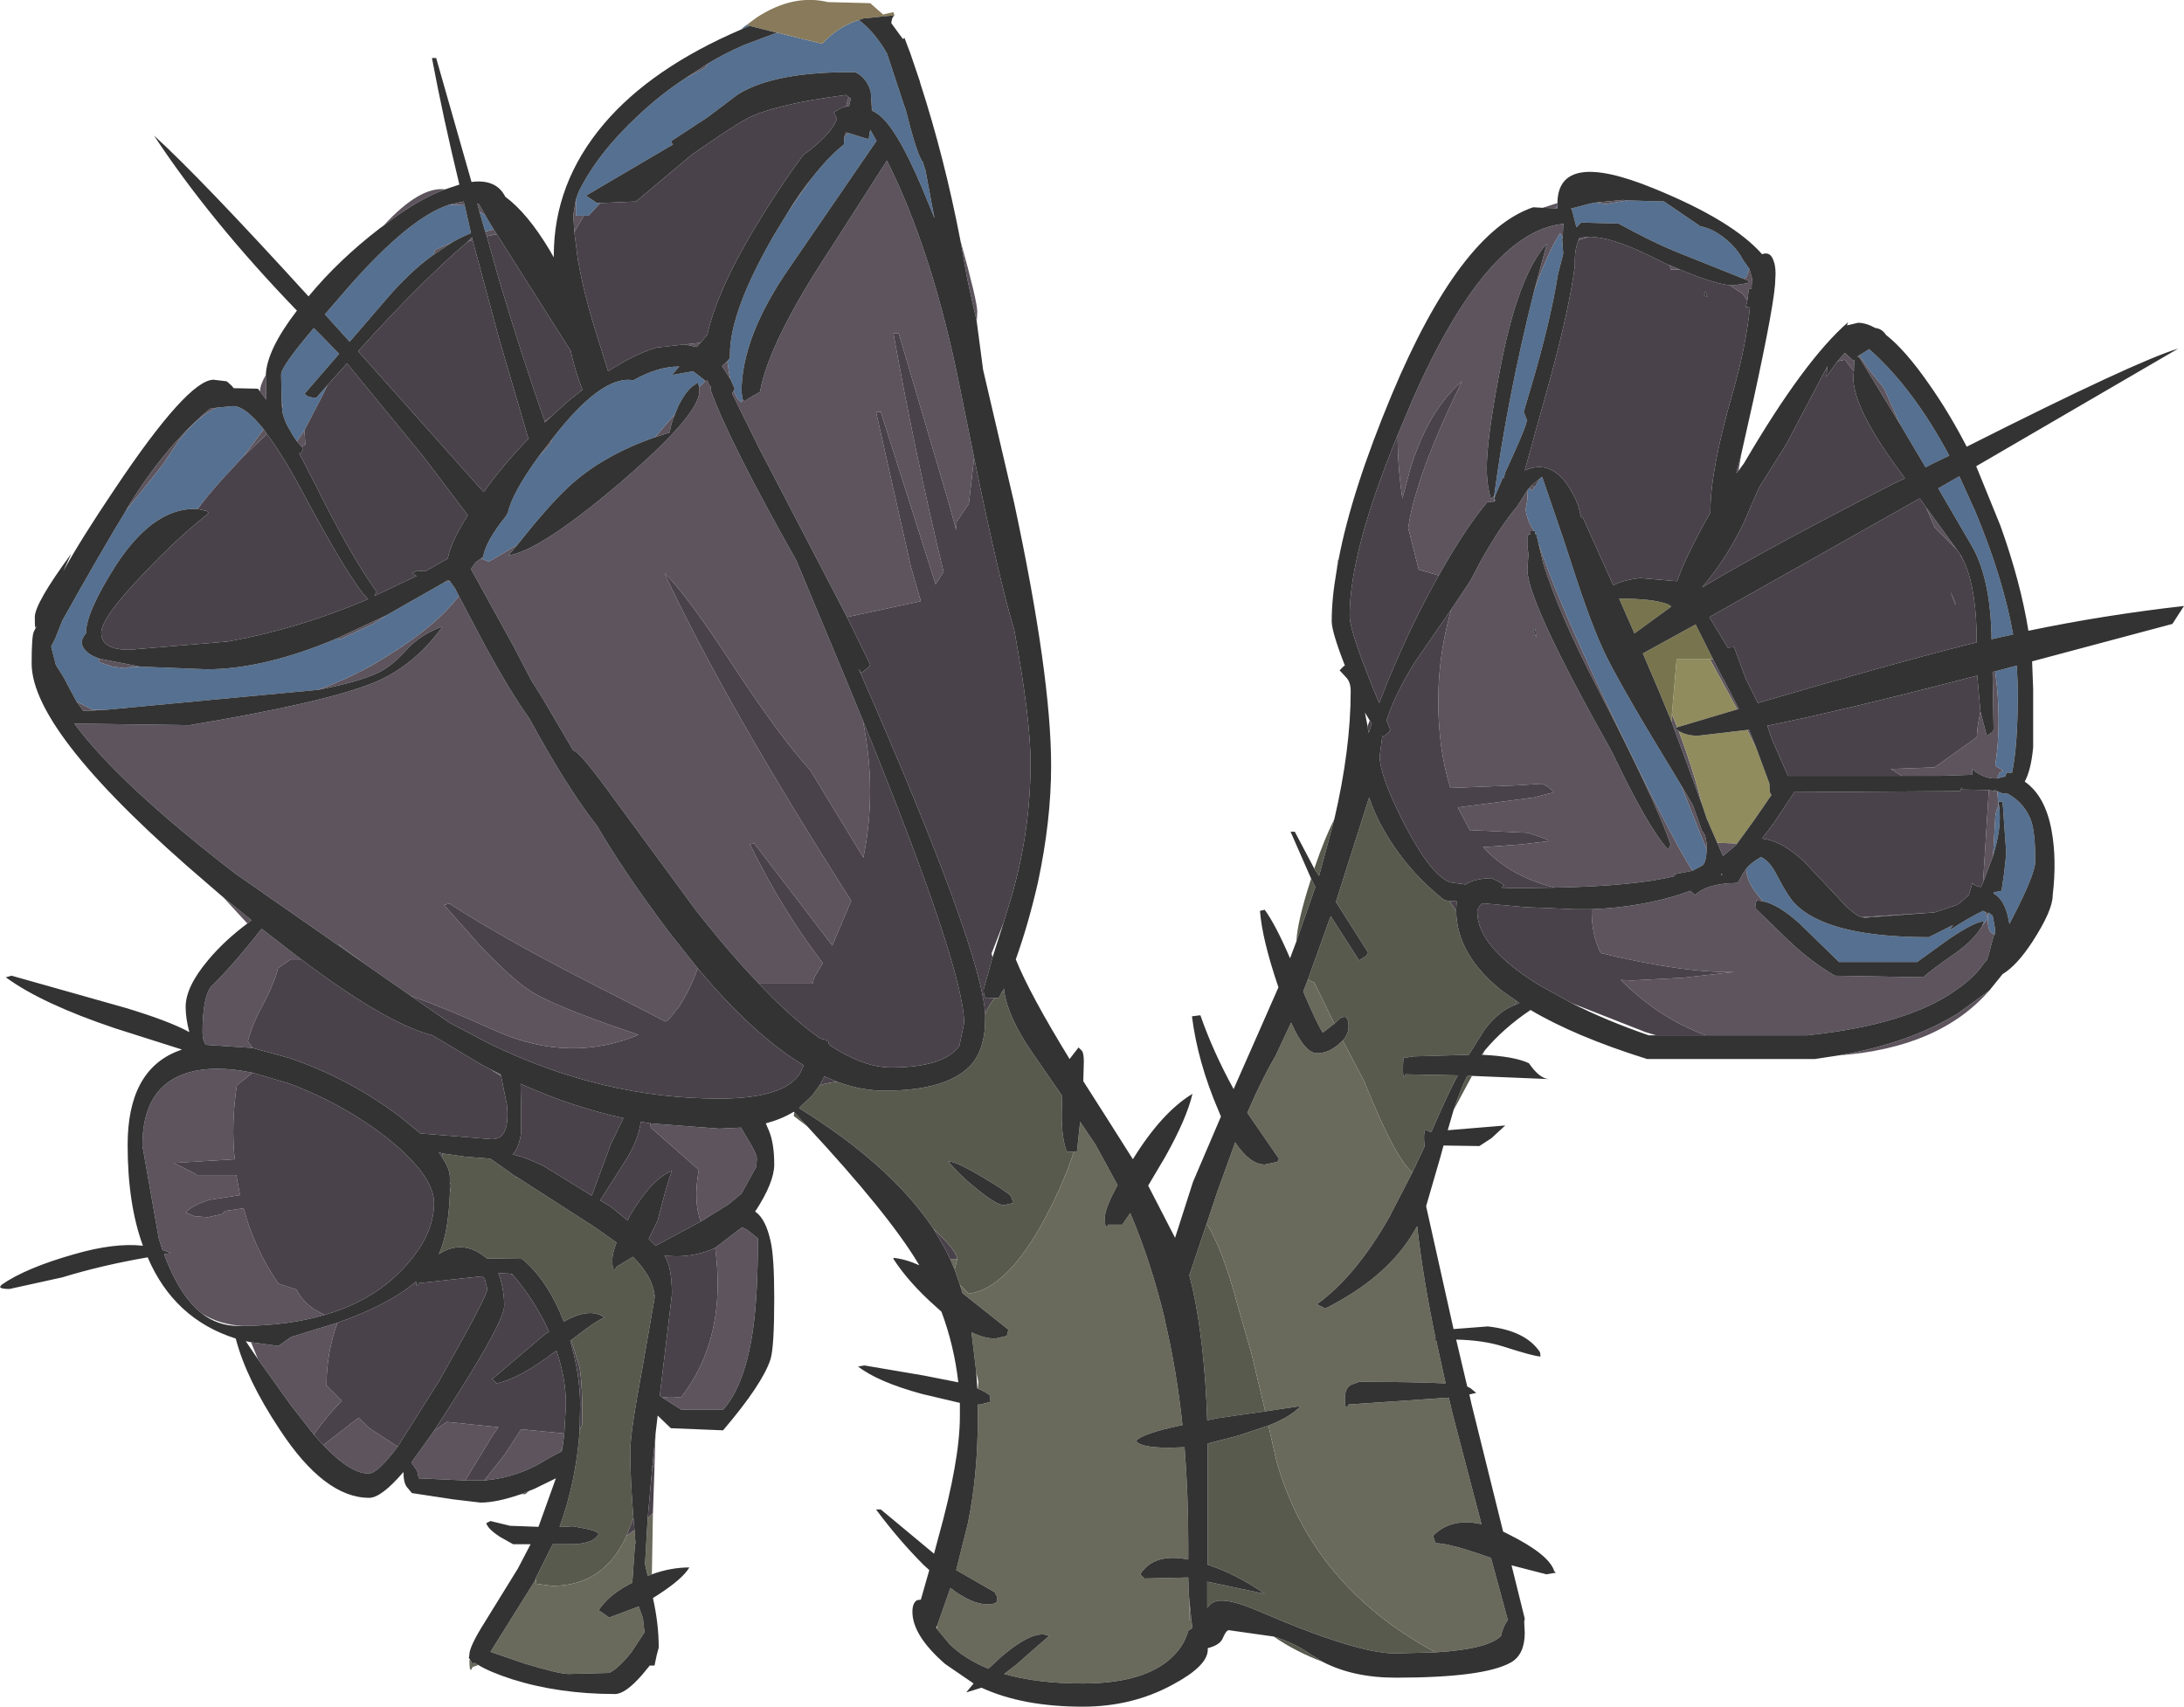 <?xml version="1.0" encoding="UTF-8" standalone="no"?>
<svg xmlns:ffdec="https://www.free-decompiler.com/flash" xmlns:xlink="http://www.w3.org/1999/xlink" ffdec:objectType="shape" height="161.8px" width="207.05px" xmlns="http://www.w3.org/2000/svg">
  <g transform="matrix(1.0, 0.0, 0.0, 1.0, 0.0, -0.05)">
    <path d="M154.25 19.05 L157.75 19.15 161.2 21.5 Q162.05 21.65 162.9 22.2 164.5 23.25 165.25 24.7 L165.85 25.55 165.65 26.05 165.65 26.2 165.35 26.5 158.85 23.9 Q156.55 22.95 153.45 21.25 L149.9 21.15 149.6 21.45 149.45 21.6 149.0 19.85 148.85 19.85 150.75 19.35 151.3 19.25 152.2 19.4 154.25 19.05 M70.25 2.85 Q70.5 2.6 70.8 2.4 L71.1 2.5 71.05 2.5 70.25 2.85 M180.15 40.3 L178.6 36.85 177.3 35.25 176.25 33.75 177.2 33.15 Q181.35 36.8 184.8 43.25 183.7 43.75 182.55 44.35 L180.15 40.3 M185.75 45.2 L187.25 48.5 Q189.9 54.85 190.85 60.2 L188.8 60.65 188.8 60.2 Q188.65 54.75 186.9 51.75 L183.75 46.35 185.75 45.2 M189.15 63.7 L191.2 63.15 191.3 65.4 Q191.3 70.75 190.75 73.3 L190.2 73.3 190.2 73.45 Q190.1 73.45 190.15 73.65 L189.35 73.85 189.55 73.3 189.9 73.1 189.15 72.65 Q189.8 68.45 189.15 63.7 M189.35 75.05 L189.4 75.1 189.8 75.25 190.25 75.3 190.35 75.3 Q191.95 76.2 192.55 77.85 192.95 78.95 192.95 81.7 192.95 82.95 190.65 87.35 L190.5 87.65 190.4 87.15 Q190.05 85.35 189.0 84.75 L189.0 84.65 189.75 84.5 190.0 82.8 190.2 80.95 189.85 76.05 189.45 76.05 Q189.85 78.05 189.1 80.65 L188.95 81.2 189.15 77.65 Q189.15 77.1 189.45 76.45 L189.35 75.05 M165.55 82.4 Q166.05 81.8 166.95 81.3 167.8 81.7 168.5 83.1 169.45 84.95 170.1 85.65 173.15 88.9 182.85 88.9 L185.15 87.75 184.8 88.25 Q186.65 87.05 188.0 86.4 L188.2 86.5 188.45 87.15 187.9 87.85 188.1 87.4 Q187.25 87.4 184.8 89.05 L181.75 91.25 174.35 91.25 170.6 87.6 Q168.6 85.8 167.15 85.5 165.55 83.8 165.55 82.4 M188.45 86.65 L188.5 86.65 188.5 86.55 188.9 86.85 188.95 87.05 189.15 88.15 189.1 88.65 188.8 88.5 Q188.45 88.2 188.45 87.25 L188.45 87.15 188.45 86.65 M147.65 19.55 L147.65 19.8 147.45 19.8 147.65 19.55 M148.2 21.35 L148.0 21.3 148.2 21.25 148.2 21.35 M141.65 47.6 L141.65 47.35 141.65 47.05 Q142.9 37.75 145.45 27.6 146.65 24.15 147.9 22.15 L148.15 22.55 148.1 22.75 148.2 24.1 147.7 26.05 Q146.95 30.7 145.1 36.9 L144.45 39.1 144.75 39.85 Q144.75 40.35 143.4 43.3 L142.7 44.85 142.55 45.4 142.5 45.3 Q141.8 46.85 141.65 47.35 L141.75 47.5 141.65 47.6 M145.0 46.3 L145.1 46.45 145.2 46.6 145.5 46.2 146.0 45.4 146.15 45.3 146.25 45.4 148.2 51.1 149.1 53.85 Q150.95 59.6 152.3 62.3 153.95 65.6 158.6 73.2 L159.35 74.45 161.8 80.6 Q161.75 81.8 161.4 82.1 L160.45 82.6 Q158.3 79.3 152.2 66.5 147.55 56.7 145.85 51.55 L145.65 50.7 145.6 50.7 145.55 50.65 145.5 50.4 145.45 50.4 145.15 49.95 Q144.65 48.95 144.65 48.3 L144.8 47.4 144.8 47.1 144.85 46.45 145.0 46.3 M81.25 2.0 L81.5 2.0 Q83.05 3.25 84.1 5.15 L85.75 10.15 85.85 10.4 Q86.85 14.4 87.4 15.3 L87.45 15.3 87.75 16.25 88.4 19.75 88.6 20.75 87.45 17.95 Q84.85 11.8 83.05 10.75 L82.7 10.55 82.75 10.5 82.65 10.3 82.55 8.75 Q82.2 7.45 81.1 6.9 73.5 6.8 69.95 9.0 L67.1 11.15 63.6 13.45 63.8 13.75 55.55 18.6 56.6 19.3 56.9 19.3 55.8 20.5 55.35 20.5 54.6 20.5 54.6 18.95 54.85 18.25 Q56.65 14.6 60.4 11.1 62.55 9.05 65.0 7.45 L66.8 6.5 67.15 6.05 Q68.75 5.1 70.45 4.35 L73.65 3.15 73.7 3.15 77.95 4.2 Q79.35 2.65 81.25 2.0 M69.55 37.1 L69.65 36.9 69.25 36.0 69.15 35.6 68.95 34.3 69.2 34.0 69.2 33.65 Q69.2 29.55 73.4 22.3 L74.65 20.25 76.15 18.05 76.95 16.95 Q78.55 14.9 80.0 13.75 L80.05 13.05 80.4 12.65 82.35 13.25 82.5 12.35 83.1 13.4 74.9 25.35 Q70.3 31.95 70.3 37.2 L70.4 37.9 70.3 38.2 Q69.85 37.95 69.55 37.1 M45.6 53.0 L45.8 52.85 Q46.05 51.35 47.95 49.0 L48.15 48.65 Q48.55 46.8 51.05 43.35 L52.15 42.15 52.4 41.6 52.95 40.9 Q57.25 35.6 60.05 36.1 62.35 34.8 64.35 34.8 L64.4 34.8 63.7 35.6 65.7 35.25 66.5 35.85 66.85 36.2 66.3 36.75 66.15 36.3 66.0 36.45 Q65.15 36.85 64.3 38.55 L64.0 39.3 62.15 41.45 62.1 41.5 Q56.95 43.3 53.75 46.35 51.9 48.1 49.05 51.7 L46.35 53.3 45.6 53.0 M45.45 20.1 L46.0 20.45 46.8 21.8 46.0 22.0 45.45 20.1 M42.6 19.45 L44.05 19.5 44.65 22.15 Q43.8 22.5 42.9 23.0 L41.25 23.75 41.1 24.2 Q38.85 25.8 36.55 28.5 L33.15 32.45 31.75 30.9 30.8 29.85 33.05 27.25 Q38.85 20.65 42.6 19.45 M18.75 48.3 L18.4 48.3 Q14.45 48.3 10.95 53.7 8.15 58.1 8.15 60.1 7.3 61.05 8.3 61.9 8.7 62.25 9.45 62.5 L9.35 62.8 10.65 63.25 11.85 63.4 12.25 63.3 13.3 63.25 19.6 63.5 Q25.05 63.5 32.0 60.55 L32.25 60.65 35.35 59.2 36.6 58.4 42.15 55.25 42.65 55.15 43.15 55.85 43.5 56.55 Q41.35 59.4 36.55 62.35 33.5 64.25 30.15 65.45 L9.95 67.35 8.8 67.35 7.25 66.55 6.0 64.2 5.3 63.1 4.85 61.35 5.25 60.55 5.9 58.9 Q9.65 52.2 11.95 48.45 L15.4 44.15 16.9 41.9 Q18.7 39.5 20.55 38.7 L22.1 38.55 Q23.25 38.55 25.0 40.75 L23.05 43.35 21.1 45.45 Q19.45 47.3 18.75 48.3 M28.15 41.9 L27.75 41.3 27.55 40.95 Q26.9 39.9 26.75 38.95 L26.75 38.8 26.8 38.55 26.7 38.05 26.65 35.55 Q26.65 34.8 29.75 31.15 L30.55 31.95 32.15 33.6 28.9 37.35 Q29.05 37.75 30.0 37.75 L31.05 36.55 30.65 37.4 28.85 40.85 28.15 41.9" fill="#557090" fill-rule="evenodd" stroke="none"/>
    <path d="M154.25 19.05 L152.2 19.4 151.3 19.25 153.9 19.0 154.25 19.05 M165.35 26.5 L165.65 26.2 165.65 26.05 165.85 25.55 166.1 26.45 166.1 26.55 166.05 27.35 166.0 27.45 165.8 27.45 165.65 28.55 165.2 27.9 164.0 27.1 164.4 27.1 165.65 26.9 165.85 26.7 165.35 26.5 M149.65 22.8 L149.75 22.6 150.65 22.5 149.65 22.8 M158.3 25.2 L159.25 25.6 158.4 25.6 158.3 25.2 M188.6 93.95 Q183.85 99.4 174.35 100.1 181.05 98.95 185.65 96.1 L188.6 93.95 M71.6 114.9 L71.65 114.95 71.55 114.9 71.6 114.9 M62.15 135.95 L62.1 137.45 62.05 139.15 61.85 139.05 62.15 135.95 M50.15 141.4 L49.8 141.7 49.4 141.7 50.15 141.4 M23.45 87.6 L21.15 85.1 23.85 87.3 23.45 87.6 M24.65 37.15 Q24.65 36.55 25.2 35.6 L25.2 35.8 25.25 37.95 24.65 37.15 M36.35 21.45 Q39.8 17.7 42.2 18.0 39.6 18.95 36.35 21.45 M87.2 7.75 L87.25 7.95 87.2 7.75 M91.05 22.85 Q92.65 28.6 92.65 29.6 L92.6 30.55 91.7 26.5 91.05 22.85 M146.25 19.75 L147.65 19.3 147.65 19.35 147.65 19.55 147.45 19.8 146.25 19.75 M180.15 40.3 L176.25 33.9 176.05 33.9 176.25 33.75 177.3 35.25 178.6 36.85 180.15 40.3 M175.75 35.25 L174.9 34.15 174.2 34.3 174.9 33.5 175.7 34.25 175.8 34.15 175.75 35.25 M186.25 53.4 L185.85 52.65 185.9 52.7 186.25 53.4 M185.55 52.2 L183.4 50.05 182.6 48.15 185.55 52.2 M187.75 67.5 L188.35 69.8 188.9 69.45 189.0 69.2 188.9 63.75 189.15 63.7 Q189.8 68.45 189.15 72.65 L189.9 73.1 189.55 73.3 189.35 73.85 189.15 73.85 Q188.0 73.85 186.95 72.95 L187.0 73.5 184.0 73.6 180.3 73.6 179.25 72.95 183.4 72.8 187.4 69.95 187.5 68.85 187.75 67.5 M162.4 62.55 L163.15 64.0 163.35 64.4 163.4 64.45 164.85 67.25 164.7 67.3 164.35 66.65 162.1 62.55 162.4 62.55 M159.0 69.0 L158.75 69.05 159.15 69.35 Q160.55 73.1 161.35 76.3 L158.5 68.55 158.5 67.75 159.0 69.0 M165.65 69.25 L165.8 69.2 166.55 71.1 165.65 69.25 M164.7 80.0 L164.6 80.15 163.35 81.2 162.8 79.95 164.4 80.0 164.7 80.0 M176.45 87.0 L183.4 86.55 176.8 87.05 176.45 87.0 M185.5 85.85 L185.75 85.7 185.65 85.75 185.5 85.85 M188.0 83.7 L188.55 74.95 189.1 75.05 189.1 74.95 189.35 75.05 189.45 76.45 Q189.15 77.1 189.15 77.65 L188.95 81.2 188.0 83.7 M165.55 82.4 Q165.55 83.8 167.15 85.5 L166.55 85.4 Q166.4 85.7 166.4 86.15 L169.6 89.25 Q171.65 91.2 173.95 92.55 L182.35 92.7 Q182.75 92.25 185.4 90.4 187.15 89.15 187.9 87.85 L188.45 87.15 188.2 86.5 188.45 86.65 188.45 87.15 188.45 87.25 Q188.45 88.2 188.8 88.5 L189.1 88.65 189.0 88.8 188.5 90.65 188.35 91.1 188.1 91.35 Q187.2 92.7 185.45 93.9 180.85 97.2 171.35 98.2 L161.7 98.2 Q157.25 96.55 153.65 92.95 L154.7 93.0 159.5 92.75 164.4 92.2 Q159.6 92.3 151.75 90.4 150.85 88.55 150.9 86.25 155.65 86.05 159.55 84.75 L160.25 84.5 160.7 84.9 Q161.6 84.0 163.75 83.8 L164.75 83.75 165.25 82.85 165.55 82.4 M163.25 83.05 L163.15 82.95 163.25 82.85 163.25 83.05 M148.2 21.35 L148.2 21.4 148.15 22.55 147.9 22.15 Q146.65 24.15 145.45 27.6 L146.65 23.15 Q143.85 26.2 142.15 35.4 140.95 41.7 140.95 44.45 140.95 46.05 141.35 47.35 L141.65 47.05 141.65 47.35 141.65 47.6 141.0 47.65 Q139.2 49.8 137.15 53.3 L136.4 54.6 134.5 54.05 133.5 50.1 Q133.75 48.4 134.3 46.65 135.5 42.55 138.6 36.2 135.4 38.95 133.7 44.5 L132.95 47.3 Q132.5 44.3 132.5 41.3 L133.95 37.85 Q140.9 22.2 148.0 21.3 L148.2 21.35 M145.0 46.3 L145.15 46.1 145.3 46.1 145.5 46.2 145.2 46.6 145.1 46.45 145.0 46.3 M159.35 74.45 L160.5 76.4 161.35 78.8 161.5 79.0 Q161.8 79.45 161.8 80.4 L161.8 80.6 159.35 74.45 M160.45 82.6 L158.65 82.95 158.8 83.1 Q155.0 84.05 147.4 84.2 143.15 83.15 140.6 80.35 L140.8 80.35 144.25 80.1 146.8 79.8 Q146.7 79.6 145.9 79.35 L144.8 79.0 139.45 78.75 139.35 78.75 138.2 76.6 145.45 75.65 147.35 75.15 146.7 74.6 146.2 74.35 143.85 74.5 137.5 74.75 Q136.9 72.85 136.6 70.6 135.8 63.9 137.6 57.8 L139.4 55.1 140.4 53.2 Q142.3 49.85 143.8 48.1 L144.85 46.45 144.8 47.1 144.8 47.4 144.65 48.3 Q144.65 48.95 145.15 49.95 L145.45 50.4 145.1 50.4 145.1 50.7 144.95 50.7 144.8 50.9 144.8 51.8 144.9 52.6 144.8 54.05 Q144.8 57.1 152.8 71.3 156.25 78.55 158.15 80.6 L158.4 80.1 158.3 79.95 158.3 79.9 Q156.95 75.95 151.35 65.1 147.8 58.25 146.3 53.45 L145.85 51.55 Q147.55 56.7 152.2 66.5 158.3 79.3 160.45 82.6 M82.7 10.55 L82.65 10.55 82.65 10.35 82.65 10.3 82.75 10.5 82.7 10.55 M80.45 9.25 L80.65 9.4 80.5 10.1 80.2 10.15 80.45 9.25 M66.4 32.55 L66.05 32.95 64.95 32.7 66.4 32.55 M54.45 22.05 L54.35 20.45 54.6 18.95 54.6 20.5 55.35 20.5 54.45 22.05 M65.0 7.45 L67.15 6.05 66.8 6.5 65.0 7.45 M70.4 37.9 L70.6 38.1 70.85 37.9 72.05 37.2 Q72.9 32.45 78.75 23.6 L84.1 15.25 84.1 15.3 Q88.4 23.9 90.95 36.55 L92.35 43.45 91.85 47.8 90.7 49.5 90.65 50.3 89.95 47.75 85.2 31.65 84.7 31.65 Q86.75 43.1 89.45 54.25 L88.7 55.45 83.5 39.1 83.05 39.1 86.35 53.75 87.3 57.05 80.3 58.55 74.45 47.3 72.05 42.7 69.4 37.35 69.55 37.1 Q69.85 37.95 70.3 38.2 L70.4 37.9 M69.25 36.0 L68.45 34.75 68.95 34.3 69.15 35.6 69.25 36.0 M74.65 20.25 Q75.8 18.35 76.95 16.95 L76.15 18.05 74.65 20.25 M80.05 13.05 L80.05 13.0 80.2 12.6 80.4 12.65 80.05 13.05 M81.8 68.35 Q83.15 75.0 81.85 81.35 L76.8 73.05 Q73.9 69.9 69.2 62.7 64.85 56.1 63.0 54.4 68.65 66.55 80.7 85.45 L78.9 89.7 78.8 89.55 71.5 80.0 71.1 80.1 Q74.1 86.25 78.0 91.35 L77.15 92.8 77.05 93.3 71.95 93.3 Q69.1 90.35 65.9 86.25 L58.3 75.9 Q54.9 71.2 54.35 71.2 L51.35 66.1 50.4 64.6 48.65 61.25 44.65 54.0 45.1 53.35 45.6 53.0 46.35 53.3 49.05 51.7 48.2 52.7 Q51.15 52.3 58.7 45.9 66.3 39.4 66.3 37.15 L66.3 36.75 66.85 36.2 66.5 35.85 66.9 36.2 67.05 36.1 67.15 36.4 67.4 36.75 67.4 37.1 Q69.1 41.85 75.5 53.2 L79.8 63.5 81.8 68.35 M51.05 43.35 L52.4 41.6 52.15 42.15 51.05 43.35 M145.6 50.7 L145.55 50.7 145.55 50.65 145.6 50.7 M145.4 59.85 L145.65 60.5 145.55 59.7 145.4 59.85 M45.45 20.1 L45.25 19.35 45.4 19.4 46.0 20.45 45.45 20.1 M46.8 21.8 L47.1 22.25 46.15 22.45 46.0 22.0 46.8 21.8 M55.2 36.95 L55.2 37.0 55.1 37.1 55.2 36.95 M52.3 39.5 L51.65 40.1 51.65 40.0 52.3 39.5 M42.6 19.45 L43.95 19.15 44.05 19.5 42.6 19.45 M42.9 23.0 L41.1 24.2 41.25 23.75 42.9 23.0 M44.35 22.95 L44.75 22.55 44.8 22.8 44.35 22.95 M62.1 41.5 L62.15 41.45 64.0 39.3 Q63.55 40.35 63.5 41.05 L62.1 41.5 M9.45 62.5 L13.3 63.25 12.25 63.3 11.85 63.4 10.65 63.25 9.35 62.8 9.45 62.5 M32.0 60.55 L36.6 58.4 35.35 59.2 32.25 60.65 32.0 60.55 M42.15 55.25 L42.35 55.1 42.6 55.1 42.65 55.15 42.15 55.25 M43.5 56.55 L45.95 61.2 Q48.35 65.6 50.2 68.2 53.7 74.65 56.6 78.35 59.2 82.8 63.45 88.45 L66.15 91.85 Q65.45 93.8 64.4 95.45 L63.4 96.7 63.1 96.9 57.55 94.05 Q47.85 89.15 42.6 85.7 L42.1 85.85 45.65 89.85 Q48.55 92.85 50.2 93.95 52.3 95.35 59.8 97.9 L60.55 98.15 Q54.05 100.85 47.15 97.85 43.0 95.95 38.95 94.45 L38.5 94.15 34.55 91.4 32.85 90.15 32.1 89.55 32.4 89.9 22.35 82.9 Q11.3 74.4 7.05 68.65 L17.95 68.8 Q30.85 66.65 35.5 64.75 39.3 63.15 41.95 59.45 39.85 60.2 38.55 61.65 37.1 63.25 35.8 63.85 34.0 64.7 30.15 65.45 33.5 64.25 36.55 62.35 41.35 59.4 43.5 56.55 M9.95 67.35 L7.9 67.45 7.25 66.55 8.8 67.35 9.95 67.35 M11.95 48.45 L12.1 48.15 Q15.65 42.35 19.9 38.8 L20.55 38.7 Q18.7 39.5 16.9 41.9 L15.4 44.15 11.95 48.45 M25.0 40.75 L25.3 41.2 23.05 43.35 25.0 40.75 M21.7 60.85 L21.25 60.9 21.3 60.85 21.7 60.85 M28.6 42.4 L28.15 41.9 28.85 40.85 28.95 42.2 28.6 42.4 M26.75 38.8 L26.7 38.05 26.8 38.55 26.75 38.8 M23.95 99.4 L19.5 99.1 Q19.2 98.65 19.2 97.95 19.2 94.65 20.0 93.6 22.15 91.5 24.8 88.1 L28.55 91.0 27.55 91.0 26.35 91.85 Q26.05 93.2 24.85 95.45 23.9 97.2 23.5 98.75 L23.95 99.4 M61.65 106.55 L68.2 107.05 70.25 106.95 70.8 107.9 Q71.75 109.4 71.75 109.9 L71.7 110.65 70.3 113.2 69.1 114.2 66.45 115.85 Q65.7 114.0 66.25 110.95 L61.7 106.95 61.65 106.55 M67.8 118.35 L70.35 116.4 70.85 116.65 71.85 117.45 Q71.85 122.8 71.4 126.0 70.65 131.35 68.55 133.7 L64.6 133.7 62.8 132.55 Q63.6 132.4 64.55 132.55 68.95 126.9 67.8 118.35 M53.5 135.95 L53.35 137.1 53.15 137.7 Q52.5 138.0 50.8 139.0 48.45 140.2 45.9 140.4 L47.85 137.95 49.4 135.55 53.5 135.95 M44.1 140.4 L39.7 140.2 39.55 139.5 39.0 138.7 41.15 135.7 42.35 134.85 47.25 135.35 46.7 136.15 44.1 140.4 M32.0 125.45 Q30.95 128.3 30.95 131.4 L32.4 132.85 Q30.9 134.4 29.75 136.05 L27.6 133.3 24.45 128.9 23.8 127.3 26.4 127.65 27.6 126.8 32.0 125.45 M30.65 137.05 L34.0 134.45 34.95 135.4 37.7 137.2 Q35.8 139.75 34.95 139.75 33.2 139.75 30.65 137.05 M23.95 101.75 L22.45 102.95 Q21.9 106.6 22.25 109.95 L16.5 110.3 17.65 110.9 Q18.55 111.3 18.65 111.45 L22.4 111.45 22.75 113.35 19.85 113.8 Q18.25 114.3 17.6 115.0 L18.45 115.35 19.7 115.45 21.05 115.15 21.35 114.85 23.1 114.6 Q24.1 118.4 26.4 121.75 L28.1 122.3 Q28.9 123.9 30.8 124.7 27.45 125.7 23.2 125.75 L23.05 125.75 Q20.8 125.65 19.1 124.55 17.0 122.85 15.55 118.95 L16.2 118.85 15.4 118.55 15.05 117.45 13.5 108.65 Q13.5 103.05 17.8 101.75 20.35 101.0 23.95 101.75" fill="#5d545e" fill-rule="evenodd" stroke="none"/>
    <path d="M165.65 28.55 L165.55 29.0 165.5 29.15 165.9 29.2 Q165.5 33.0 164.25 37.35 162.15 44.6 162.15 48.55 L162.15 48.65 161.5 49.8 Q159.65 53.2 159.0 55.15 L155.5 54.85 Q153.8 55.05 152.95 55.55 L150.05 49.1 149.9 49.1 149.6 47.9 Q147.65 43.25 144.55 44.65 L146.95 36.0 Q148.8 29.2 149.3 25.25 L149.3 24.7 Q149.3 23.65 149.65 22.8 L150.65 22.5 Q152.7 22.5 156.2 24.2 L158.25 25.2 158.3 25.2 158.4 25.6 159.25 25.6 Q162.35 26.9 164.0 27.1 L165.2 27.9 165.65 28.55 M62.05 139.15 L61.9 143.5 61.4 144.0 61.85 139.05 62.05 139.15 M126.7 54.25 L126.85 53.15 126.9 53.1 126.7 54.25 M165.1 43.0 L164.8 44.7 164.6 44.9 165.1 43.0 M175.75 35.25 L175.7 35.85 Q175.7 38.75 180.05 44.65 L180.6 45.4 Q179.6 45.85 178.55 46.4 167.45 52.1 161.35 55.75 163.55 53.2 165.25 49.75 L166.75 46.3 169.35 42.15 173.25 34.75 173.15 35.75 174.2 34.3 174.9 34.15 175.75 35.25 M186.25 53.4 Q187.4 56.05 187.4 60.95 L186.0 61.3 Q179.45 62.95 166.65 66.7 L165.5 64.4 164.4 61.4 163.8 61.45 162.05 58.55 Q173.15 52.3 182.0 47.3 L182.6 48.15 183.4 50.05 185.55 52.2 185.85 52.65 186.25 53.4 M185.35 57.35 L185.4 57.25 184.9 56.1 185.35 57.35 M180.3 73.6 L169.5 73.6 167.95 70.05 167.55 68.85 Q174.35 67.5 187.25 64.15 L187.45 64.1 187.75 67.5 187.5 68.85 187.4 69.95 183.4 72.8 179.25 72.95 180.3 73.6 M176.45 87.0 Q175.65 86.7 174.35 85.25 L171.1 81.8 Q168.95 79.75 167.05 79.55 L168.15 78.1 170.05 75.25 170.05 75.15 185.85 75.05 185.95 74.7 186.05 74.9 188.55 74.95 188.0 83.7 187.8 84.15 187.2 84.0 187.0 83.75 186.65 84.9 185.75 85.7 185.5 85.85 183.4 86.55 176.45 87.0 M161.7 98.2 L157.0 98.2 156.0 97.9 149.0 95.15 145.85 93.4 Q140.05 89.8 140.05 86.5 140.05 86.15 140.5 85.7 L140.7 85.7 144.6 86.05 149.35 86.25 150.9 86.25 Q150.85 88.55 151.75 90.4 159.6 92.3 164.4 92.2 L159.5 92.75 154.7 93.0 153.65 92.95 Q157.25 96.55 161.7 98.2 M132.5 41.3 Q132.5 44.3 132.95 47.3 L133.7 44.5 Q135.4 38.95 138.6 36.2 135.5 42.55 134.3 46.65 133.75 48.4 133.5 50.1 L134.5 54.05 136.4 54.6 Q133.8 59.2 131.5 64.8 L130.75 66.7 Q127.95 60.0 127.95 58.45 127.95 52.35 132.5 41.3 M161.7 27.65 L161.55 28.05 161.85 28.2 161.7 27.65 M145.5 46.2 L145.3 46.1 145.15 46.1 146.0 45.4 145.5 46.2 M146.15 45.3 L146.2 45.25 146.25 45.4 146.15 45.3 M147.4 84.2 L143.45 84.25 142.35 84.2 142.6 83.95 141.85 83.5 141.35 83.3 Q139.75 83.35 138.95 83.9 L137.5 83.7 Q135.7 83.1 133.15 78.2 130.8 73.6 130.8 71.75 L131.05 69.8 131.15 69.9 131.7 69.45 131.8 69.2 131.45 68.35 Q132.25 65.85 134.15 62.8 L137.6 57.8 Q135.8 63.9 136.6 70.6 136.9 72.85 137.5 74.75 L143.85 74.5 146.2 74.35 146.7 74.6 147.35 75.15 145.45 75.65 138.2 76.6 139.35 78.75 139.45 78.75 144.8 79.0 145.9 79.35 Q146.7 79.6 146.8 79.8 L144.25 80.1 140.8 80.35 140.6 80.35 Q143.15 83.15 147.4 84.2 M56.9 19.3 L60.3 19.15 65.6 14.7 65.9 14.5 Q69.2 12.2 70.7 11.35 73.3 9.95 80.2 9.05 L80.45 9.25 80.2 10.15 Q79.55 10.3 79.05 10.75 L79.35 11.3 Q78.95 12.55 76.7 14.35 L76.2 14.7 Q74.55 16.85 72.2 20.6 68.05 27.3 67.05 31.8 L66.4 32.55 64.95 32.7 62.25 33.0 Q60.2 33.6 57.65 35.25 L56.7 32.2 Q55.4 28.15 54.85 25.0 L54.8 24.8 54.45 22.05 55.35 20.5 55.8 20.5 56.9 19.3 M92.35 43.45 Q94.7 54.95 96.15 59.75 97.7 68.2 97.7 72.35 97.7 79.5 95.5 86.35 L95.15 87.5 94.0 90.45 94.1 90.8 93.25 93.85 Q93.25 94.7 93.6 94.7 L94.35 94.65 Q93.8 95.2 93.4 96.2 93.0 89.85 81.4 63.45 L81.65 63.85 82.35 63.3 82.5 63.05 80.3 58.55 87.3 57.05 86.35 53.75 83.05 39.1 83.5 39.1 88.7 55.45 89.45 54.25 Q86.75 43.1 84.7 31.65 L85.2 31.65 89.95 47.75 90.65 50.3 90.7 49.5 91.85 47.8 92.35 43.45 M94.95 94.15 L95.15 93.85 95.2 93.9 95.2 94.05 94.95 94.15 M90.1 119.45 L89.55 118.35 88.5 116.55 Q90.75 118.7 90.75 119.4 L90.75 119.45 90.1 119.45 M77.7 102.95 L78.15 102.1 79.35 102.6 Q78.45 102.7 77.7 102.95 M81.8 68.35 Q91.4 91.9 91.4 97.05 L90.95 99.2 Q89.5 101.25 84.45 101.25 81.85 101.25 78.6 99.1 L78.5 98.7 Q78.4 98.65 78.35 98.8 L78.35 98.65 77.75 98.5 Q75.05 96.6 71.95 93.3 L77.05 93.3 77.15 92.8 78.0 91.35 Q74.1 86.25 71.1 80.1 L71.5 80.0 78.8 89.55 78.9 89.7 80.7 85.45 Q68.65 66.55 63.0 54.4 64.85 56.1 69.2 62.7 73.9 69.9 76.8 73.05 L81.85 81.35 Q83.15 75.0 81.8 68.35 M129.85 68.35 L130.05 68.65 129.75 69.55 129.65 68.9 129.85 68.35 M137.4 85.45 L138.1 85.5 138.05 86.3 138.05 86.4 137.4 85.45 M143.85 95.0 L144.05 95.15 143.55 95.35 143.85 95.0 M47.1 22.25 L54.1 33.3 54.25 33.95 Q54.65 35.55 55.2 36.95 L55.1 37.1 53.9 38.05 52.3 39.5 51.65 40.0 Q49.45 33.8 47.2 26.2 L46.15 22.45 47.1 22.25 M44.35 22.95 L44.8 22.8 47.3 32.1 50.1 41.65 Q47.8 44.0 45.85 46.7 L33.95 33.35 Q39.9 26.75 44.35 22.95 M21.25 60.9 L12.25 61.65 Q9.6 61.65 9.6 60.05 9.6 58.6 13.6 54.45 16.85 51.0 19.8 48.7 L19.6 48.5 18.75 48.3 Q19.45 47.3 21.1 45.45 L23.05 43.35 25.3 41.2 Q26.75 43.1 28.55 46.45 33.25 55.25 34.9 56.85 28.35 59.65 21.7 60.85 L21.3 60.85 21.25 60.9 M66.15 91.85 Q71.4 98.15 76.2 101.05 L75.85 101.8 Q74.35 104.2 68.15 104.2 57.05 104.2 46.3 98.95 L42.6 97.0 38.5 94.15 38.95 94.45 Q43.0 95.95 47.15 97.85 54.05 100.85 60.55 98.15 L59.8 97.9 Q52.3 95.35 50.2 93.95 48.55 92.85 45.65 89.85 L42.1 85.85 42.6 85.7 Q47.85 89.15 57.55 94.05 L63.1 96.9 63.4 96.7 64.4 95.45 Q65.45 93.8 66.15 91.85 M34.55 91.4 L32.4 89.9 32.1 89.55 32.85 90.15 34.55 91.4 M31.05 36.55 L32.9 34.5 40.15 43.35 44.35 48.9 Q42.75 51.4 42.45 53.0 L40.35 54.2 39.55 54.15 39.05 54.4 39.5 54.65 35.5 56.55 35.7 56.15 Q33.15 52.55 29.95 46.1 L28.35 43.0 28.5 43.05 28.75 42.6 28.6 42.4 28.95 42.2 28.85 40.85 30.65 37.4 31.05 36.55 M23.95 99.4 L23.5 98.75 Q23.9 97.2 24.85 95.45 26.05 93.2 26.35 91.85 L27.55 91.0 28.55 91.0 Q36.65 97.1 41.0 98.2 L45.6 100.95 46.45 101.4 47.5 102.05 48.05 104.75 Q48.4 108.05 46.65 108.05 L39.85 107.5 37.9 105.9 Q33.05 102.25 27.4 100.35 L23.95 99.4 M61.65 106.55 L61.7 106.95 66.25 110.95 Q65.7 114.0 66.45 115.85 64.75 116.75 62.15 118.15 L61.5 117.5 62.35 115.75 Q63.25 112.2 63.7 111.05 61.75 111.85 59.75 115.25 L59.5 115.75 57.9 114.45 56.9 113.85 59.5 109.75 Q60.55 108.0 60.75 106.4 L61.65 106.55 M67.8 118.35 Q68.95 126.9 64.55 132.55 63.6 132.4 62.8 132.55 L62.55 132.35 63.7 122.75 Q63.7 120.15 63.0 119.1 L64.05 119.15 Q66.1 119.15 67.8 118.35 M62.05 122.8 L62.05 123.15 62.0 122.8 62.05 122.8 M60.05 143.95 L60.15 145.1 59.4 145.65 59.45 145.5 60.05 143.95 M50.75 149.85 L50.75 149.75 50.8 149.8 50.75 149.85 M54.95 135.75 L55.0 133.25 Q55.0 130.35 54.05 127.15 L54.15 127.1 54.95 129.7 Q55.25 131.55 55.2 135.1 L54.95 135.65 54.95 135.75 M42.65 113.2 L42.65 112.15 42.75 112.4 42.65 113.2 M42.0 109.9 L41.6 109.3 41.95 109.4 42.0 109.9 M48.9 111.6 L49.1 111.7 48.85 111.65 48.9 111.6 M59.1 106.05 L57.9 108.55 56.1 113.4 51.55 110.6 Q49.85 109.75 48.6 109.5 49.2 108.9 49.4 107.45 L49.4 104.85 49.35 102.8 Q54.25 105.0 59.1 106.05 M48.65 120.95 Q50.75 123.4 52.05 126.3 L51.6 126.6 46.65 130.8 47.1 131.2 Q49.35 130.7 52.6 128.2 L52.75 128.1 Q53.65 130.7 53.65 133.2 L53.5 135.95 49.4 135.55 47.85 137.95 45.9 140.4 45.1 140.4 44.1 140.4 46.7 136.15 47.25 135.35 42.35 134.85 41.15 135.7 42.6 133.45 Q47.8 125.35 47.8 123.85 47.8 122.2 47.25 120.75 L48.4 120.8 48.65 120.95 M53.35 137.1 L53.25 137.65 53.15 137.7 53.35 137.1 M32.0 125.45 Q36.85 123.75 39.45 121.55 39.45 122.25 39.7 121.7 L45.65 121.05 45.95 121.25 46.2 122.25 Q46.2 122.95 41.55 131.1 L37.7 137.2 34.95 135.4 34.0 134.45 30.65 137.05 29.75 136.05 Q30.9 134.4 32.4 132.85 L30.95 131.4 Q30.95 128.3 32.0 125.45 M23.95 101.75 L27.35 102.75 Q32.6 104.7 36.85 108.05 41.15 111.55 41.15 114.1 41.15 117.4 37.85 120.7 35.1 123.45 30.8 124.7 28.9 123.9 28.1 122.3 L26.4 121.75 Q24.1 118.4 23.1 114.6 L21.35 114.85 21.05 115.15 19.7 115.45 18.45 115.35 17.6 115.0 Q18.25 114.3 19.85 113.8 L22.75 113.35 22.4 111.45 18.65 111.45 Q18.55 111.3 17.65 110.9 L16.5 110.3 22.25 109.95 Q21.9 106.6 22.45 102.95 L23.95 101.75" fill="#4a424b" fill-rule="evenodd" stroke="none"/>
    <path d="M162.1 62.55 L164.35 66.65 164.7 67.3 159.0 69.0 158.5 67.75 158.95 62.55 162.1 62.55 M159.15 69.35 Q159.9 69.8 160.95 69.8 L165.65 69.25 166.55 71.1 167.75 74.35 167.75 74.5 Q167.75 75.35 167.95 75.4 L166.3 77.8 164.7 80.0 164.4 80.0 162.8 79.95 161.8 77.65 161.35 76.3 Q160.55 73.1 159.15 69.35" fill="#908c5e" fill-rule="evenodd" stroke="none"/>
    <path d="M162.4 62.55 L162.1 62.55 158.95 62.55 158.5 67.75 158.5 68.55 157.35 65.75 155.75 62.0 160.75 59.25 162.4 62.55 M154.95 60.1 L153.5 56.8 Q156.8 56.8 158.15 57.35 L158.45 57.55 154.95 60.1" fill="#78754e" fill-rule="evenodd" stroke="none"/>
    <path d="M140.75 99.65 L140.55 100.05 140.45 100.05 140.75 99.65 M139.55 102.05 L139.25 102.6 137.8 105.3 Q138.45 103.35 139.05 102.15 L139.15 102.05 139.55 102.05 M125.4 157.6 Q122.85 156.65 120.75 155.2 122.6 155.75 124.2 156.85 L125.4 157.6 M76.55 106.85 L75.25 105.85 75.3 105.5 76.55 106.85 M122.9 89.3 Q123.0 87.35 124.3 83.35 L124.7 84.15 122.9 89.3 M124.6 82.4 L124.7 82.1 Q125.55 79.6 126.5 77.7 L125.05 83.1 124.6 82.4 M94.35 94.65 L94.7 94.65 94.95 94.15 95.2 94.05 Q95.6 96.55 97.8 99.75 L100.7 103.95 100.65 105.7 Q100.65 108.05 101.15 109.25 L101.8 109.25 Q100.95 111.95 99.15 115.4 95.55 122.2 91.85 122.7 L91.0 121.85 90.5 120.4 90.75 119.45 90.75 119.4 Q90.75 118.7 88.5 116.55 84.45 110.5 75.75 105.1 L77.0 103.9 77.7 102.95 Q78.45 102.7 79.35 102.6 81.65 103.45 83.85 103.45 89.95 103.45 92.15 100.9 93.4 99.4 93.4 96.6 L93.4 96.2 Q93.8 95.2 94.35 94.65 M112.75 151.7 L112.95 153.65 112.75 153.55 112.75 151.7 M137.4 85.45 L138.05 86.4 Q138.1 90.65 142.55 94.1 L143.85 95.0 143.55 95.35 Q142.05 95.95 140.75 97.65 L139.25 100.05 134.0 100.2 133.1 100.35 133.05 100.3 133.0 101.25 Q133.0 102.6 133.25 101.9 L138.2 102.0 Q137.35 103.6 136.45 105.65 L135.7 107.35 Q135.45 107.35 135.2 107.15 135.0 107.15 135.0 107.95 L135.05 108.75 133.9 111.2 Q132.35 109.95 129.65 103.35 L129.3 102.5 127.3 98.7 Q127.85 98.05 127.85 97.4 127.85 96.55 127.5 96.45 L127.15 96.5 126.5 97.1 124.6 93.2 124.25 93.05 124.0 92.9 126.15 86.9 128.85 91.1 129.55 90.65 129.7 90.35 126.65 85.55 129.8 75.65 Q130.3 77.2 131.25 78.85 133.45 82.65 136.95 85.4 L137.4 85.45 M136.1 156.7 L132.25 156.8 Q128.6 156.8 119.35 152.8 116.45 151.55 115.3 151.85 114.75 152.0 114.45 152.5 L114.45 150.0 119.9 151.15 Q117.15 149.25 114.5 148.4 L114.5 137.65 114.5 136.9 117.4 136.15 120.25 135.2 121.05 138.7 Q124.45 150.45 136.1 156.7 M119.95 133.85 L115.4 134.5 114.45 134.7 Q114.2 127.35 113.05 122.15 L112.75 120.95 114.4 116.05 Q115.95 118.6 117.3 123.7 L118.65 128.4 119.95 133.85 M62.05 122.8 L62.0 122.8 62.05 123.15 60.9 129.75 Q59.75 135.85 59.75 137.65 59.75 140.25 60.05 143.95 L59.45 145.5 59.4 145.65 Q57.25 150.4 52.35 150.4 L50.85 150.2 50.8 149.8 50.75 149.75 52.4 146.45 54.35 146.45 Q56.4 146.35 56.75 145.45 56.5 145.15 55.4 144.95 L54.35 144.75 53.05 144.8 Q54.6 140.55 54.95 135.75 L54.95 135.65 55.2 135.1 Q55.25 131.55 54.95 129.7 L54.15 127.1 Q56.45 125.3 57.3 124.95 55.9 123.95 53.45 125.35 51.95 121.45 49.5 119.4 L46.15 119.35 Q43.9 117.45 41.6 118.95 42.5 117.05 42.65 113.2 L42.75 112.4 42.65 112.15 42.65 111.7 Q42.65 110.9 42.0 109.9 L41.95 109.4 44.05 109.7 46.5 109.9 48.9 111.6 48.85 111.65 49.1 111.7 56.4 116.4 58.45 117.85 Q58.05 118.85 58.05 119.5 58.05 120.9 58.45 120.15 L60.0 119.2 Q61.85 121.05 62.05 122.8 M48.4 120.8 L48.5 120.8 48.65 120.95 48.4 120.8 M96.1 114.1 L96.0 113.9 95.85 113.45 Q95.45 113.0 93.15 111.65 90.65 110.15 89.9 110.15 90.95 111.45 92.65 112.8 94.5 114.3 95.15 114.3 L96.1 114.1" fill="#595a4e" fill-rule="evenodd" stroke="none"/>
    <path d="M46.45 101.4 L47.45 101.9 47.5 102.05 46.45 101.4" fill="#717171" fill-rule="evenodd" stroke="none"/>
    <path d="M61.9 143.5 L61.8 149.3 61.4 149.45 61.15 148.35 61.4 144.0 61.9 143.5 M45.35 157.9 L44.8 158.1 Q44.5 158.85 44.5 157.45 L44.55 157.4 44.8 157.75 45.0 157.7 45.35 157.9 M101.8 109.25 L102.1 109.2 102.4 106.4 103.85 108.55 105.95 112.4 Q104.75 114.6 104.75 115.45 104.75 116.85 105.05 116.15 L106.4 116.15 107.15 115.05 Q109.1 119.65 110.4 125.0 L110.45 125.3 Q111.55 129.95 112.1 135.15 108.3 135.95 107.7 136.65 108.1 137.3 110.9 137.3 L112.3 137.25 Q112.65 141.65 112.65 146.45 L112.65 147.9 Q109.4 147.25 108.1 149.3 L108.5 149.7 112.65 149.6 112.7 151.2 112.75 151.7 112.75 153.55 112.95 153.65 113.05 154.4 112.65 154.65 Q112.2 156.35 110.6 157.6 107.95 159.65 102.65 159.65 98.35 159.65 95.2 158.75 L96.3 157.9 99.45 155.15 Q98.1 154.45 95.0 157.05 L93.7 158.25 Q91.5 157.35 90.05 155.95 L88.8 154.45 88.85 154.15 90.1 150.6 Q92.15 152.15 93.6 152.15 94.45 152.15 94.55 151.8 L94.5 151.4 94.3 151.0 90.65 148.9 91.75 144.5 Q92.7 139.9 92.7 134.5 L92.7 133.2 92.95 133.2 93.9 132.95 93.85 132.35 Q93.45 132.0 92.7 131.7 L92.75 131.05 92.55 130.1 92.1 126.35 Q93.3 126.95 94.35 126.95 L95.45 126.7 95.6 126.1 91.25 122.65 91.0 121.85 91.85 122.7 Q95.55 122.2 99.15 115.4 100.95 111.95 101.8 109.25 M90.5 120.4 L90.1 119.45 90.75 119.45 90.5 120.4 M133.9 111.2 L131.65 115.55 Q128.5 121.05 124.85 123.7 L125.65 124.1 Q131.2 121.3 133.75 117.3 L134.35 116.3 Q134.9 121.2 136.1 126.95 L135.95 127.1 136.15 127.1 137.05 131.2 Q134.0 131.05 128.85 131.05 L128.05 131.35 Q127.5 131.7 127.5 132.6 127.5 133.95 127.85 133.2 L137.35 132.55 137.7 134.05 140.45 144.55 Q137.6 143.9 135.85 145.65 L136.1 146.35 Q137.45 146.35 141.35 147.75 L142.95 153.65 Q142.5 154.2 142.3 155.15 141.05 156.4 136.1 156.7 124.45 150.45 121.05 138.7 L120.25 135.2 Q122.4 134.35 123.3 133.35 L119.95 133.85 118.65 128.4 117.3 123.7 Q115.95 118.6 114.4 116.05 L115.4 113.05 117.1 108.35 Q118.5 110.45 119.9 110.45 L121.1 110.2 121.25 109.9 118.25 105.55 Q119.55 102.5 120.9 100.2 L122.4 97.0 Q123.7 99.9 124.85 99.9 125.9 99.9 126.85 99.1 L127.3 98.7 129.3 102.5 129.65 103.35 Q132.35 109.95 133.9 111.2 M126.5 97.1 L125.4 97.95 Q124.8 97.0 123.55 94.05 L124.0 92.9 124.25 93.05 124.6 93.2 126.5 97.1 M60.15 145.1 L60.25 146.4 60.2 146.4 59.95 150.05 59.95 150.1 Q57.8 151.15 56.75 152.7 L57.75 153.4 60.55 152.35 60.95 153.45 61.1 154.8 59.85 156.7 Q58.6 158.25 57.75 158.65 L53.9 158.75 Q53.0 158.75 49.7 157.75 L46.5 156.65 50.75 149.85 50.8 149.8 50.85 150.2 52.35 150.4 Q57.25 150.4 59.4 145.65 L60.15 145.1" fill="#696a5b" fill-rule="evenodd" stroke="none"/>
    <path d="M70.8 2.4 L71.75 1.7 Q75.2 -0.55 78.5 0.25 L82.5 0.35 83.75 1.45 83.8 1.4 84.7 1.2 84.8 1.5 81.85 1.8 81.25 2.0 Q79.35 2.65 77.95 4.2 L73.7 3.15 73.65 3.15 71.05 2.5 71.1 2.5 70.8 2.4" fill="#887a5a" fill-rule="evenodd" stroke="none"/>
    <path d="M165.85 25.55 L165.25 24.7 Q164.5 23.25 162.9 22.2 162.05 21.65 161.2 21.5 L157.75 19.15 154.25 19.05 153.9 19.0 151.3 19.25 150.75 19.35 148.85 19.85 149.0 19.85 149.45 21.6 149.6 21.45 149.9 21.15 153.45 21.25 Q156.55 22.95 158.85 23.9 L165.35 26.5 165.85 26.7 165.65 26.9 164.4 27.1 164.0 27.1 Q162.35 26.9 159.25 25.6 L158.3 25.2 158.25 25.2 156.2 24.2 Q152.7 22.5 150.65 22.5 L149.75 22.6 149.65 22.8 Q149.3 23.65 149.3 24.7 L149.3 25.25 Q148.8 29.2 146.95 36.0 L144.55 44.65 Q147.65 43.25 149.6 47.9 L149.9 49.1 150.05 49.1 152.95 55.55 Q153.8 55.05 155.5 54.85 L159.0 55.15 Q159.65 53.2 161.5 49.8 L162.15 48.65 162.15 48.55 Q162.15 44.6 164.25 37.35 165.5 33.0 165.9 29.2 L165.5 29.15 165.55 29.0 165.65 28.55 165.8 27.45 166.0 27.45 166.05 27.35 166.1 26.55 166.1 26.45 165.85 25.55 M164.8 44.7 L165.35 43.95 Q171.05 34.2 175.2 30.6 L175.1 30.9 176.15 30.65 Q176.9 30.65 177.8 31.15 178.4 31.2 178.8 31.8 180.65 33.25 182.9 36.5 184.8 39.2 186.45 42.4 202.6 34.25 206.5 33.1 L187.35 44.25 189.65 49.9 Q191.55 55.2 192.3 59.85 199.5 58.35 207.05 57.5 L205.95 59.2 192.65 62.75 192.75 65.35 192.75 70.9 Q192.55 73.05 191.95 74.15 193.9 75.5 194.5 78.8 195.0 81.55 194.6 84.95 194.6 86.35 192.7 89.3 191.2 91.6 189.85 92.4 L188.6 93.95 185.65 96.1 Q181.05 98.95 174.35 100.1 L172.05 100.45 156.15 100.45 Q149.3 98.3 145.1 95.8 142.5 97.55 140.75 99.65 L140.45 100.05 140.55 100.05 Q143.6 100.2 144.95 100.85 145.9 102.25 146.8 102.35 L139.55 102.05 139.15 102.05 139.05 102.15 Q138.45 103.35 137.8 105.3 L137.25 107.2 142.7 106.75 141.4 107.95 140.25 108.7 136.85 108.65 136.55 109.75 135.2 114.4 137.8 126.05 141.05 125.8 Q144.65 126.2 146.0 128.25 L146.05 128.65 Q145.45 128.65 142.5 127.7 140.6 127.1 138.05 127.05 L139.1 131.5 139.4 131.65 139.95 132.1 139.3 132.25 139.5 133.15 142.5 145.25 142.9 145.45 Q146.85 147.4 147.35 149.0 L147.5 149.15 146.6 149.3 143.3 148.45 144.55 153.5 144.5 153.8 144.55 154.85 Q144.55 156.9 143.25 157.65 140.7 159.1 132.3 159.1 128.3 159.1 125.4 157.6 L124.2 156.85 Q122.6 155.75 120.75 155.2 L116.5 154.6 Q116.25 154.6 115.95 155.3 115.7 156.0 114.5 156.3 L114.5 156.45 Q114.5 158.0 111.1 159.8 107.3 161.85 102.65 161.85 96.95 161.85 93.05 160.05 L91.6 160.5 92.3 159.65 89.6 157.8 Q86.5 155.1 86.5 152.85 86.5 152.0 86.95 151.75 L87.3 151.7 88.1 148.9 87.6 148.45 Q85.2 146.05 83.05 143.15 L83.5 143.15 88.55 147.35 88.95 145.85 Q91.0 138.5 91.0 134.3 L91.0 133.05 87.4 132.2 Q83.2 131.05 81.35 129.6 L81.95 129.5 87.55 130.45 90.85 131.1 Q90.45 127.6 89.25 124.4 L88.75 123.95 Q86.15 121.65 84.7 119.4 L84.7 119.3 Q85.8 119.4 87.15 120.0 L87.0 119.75 Q84.2 115.1 76.55 106.85 L75.3 105.5 75.25 105.45 Q74.1 106.15 72.6 106.55 L72.9 107.25 Q73.4 108.45 73.4 110.45 73.4 112.15 71.6 114.9 L71.55 114.9 71.65 114.95 Q72.6 115.65 73.05 117.7 73.4 119.15 73.4 123.15 73.4 127.75 73.05 128.9 72.3 131.25 68.55 135.65 L63.6 135.45 62.35 134.25 62.15 135.95 61.85 139.05 61.4 144.0 61.15 148.35 61.4 149.45 61.8 149.3 Q63.6 148.65 65.35 148.65 64.75 149.7 62.45 151.2 L61.9 151.55 Q62.45 154.0 62.45 156.25 L62.25 157.0 62.05 157.95 61.6 157.95 60.9 158.8 Q59.3 160.65 58.3 160.65 53.0 160.65 48.55 159.25 46.4 158.55 45.35 157.9 L45.0 157.7 44.8 157.75 44.55 157.4 44.55 157.35 44.45 157.25 44.5 156.9 Q44.5 156.15 45.95 153.85 L49.1 148.75 50.3 146.45 48.65 146.45 47.4 145.75 Q46.25 145.0 46.1 144.45 L46.5 144.25 48.35 144.7 51.05 144.8 52.7 140.2 50.65 141.2 50.15 141.4 49.4 141.7 Q47.1 142.5 45.55 142.5 L43.0 142.2 39.05 141.6 38.55 141.0 Q38.25 140.55 38.25 139.65 L38.25 139.6 Q36.15 142.05 35.0 142.05 30.75 142.05 26.5 135.55 23.35 130.8 22.35 126.95 16.5 125.1 14.0 119.25 9.65 120.0 5.9 121.15 L0.9 122.25 Q0.05 122.25 0.0 122.05 L0.15 121.85 Q2.45 120.25 7.05 118.95 10.85 117.85 13.55 118.15 12.1 114.2 12.1 108.6 12.1 101.55 16.85 99.7 L17.25 99.55 10.95 97.55 Q3.95 95.2 0.55 92.7 L1.1 92.55 11.9 95.6 Q16.05 96.85 17.95 97.9 17.6 96.6 17.6 95.5 17.6 93.6 19.75 91.05 21.25 89.25 23.45 87.6 L23.85 87.3 21.15 85.1 19.7 83.85 Q3.0 69.6 3.0 62.95 3.0 60.4 3.2 59.95 L3.45 59.45 3.4 59.45 Q3.3 59.9 3.3 58.55 3.3 57.25 6.75 52.55 L6.0 54.2 Q7.65 51.2 10.85 46.45 17.8 36.05 20.25 36.05 L21.5 36.2 22.0 36.65 22.15 36.85 24.45 36.9 24.65 37.15 25.25 37.95 25.2 35.8 25.2 35.6 Q25.3 33.2 28.15 29.5 19.9 20.95 14.6 12.9 19.0 16.9 29.25 28.15 32.1 24.7 36.0 21.7 L36.35 21.45 Q39.6 18.95 42.2 18.0 L43.55 17.55 Q42.0 11.15 40.95 5.55 L41.35 5.55 44.7 17.3 Q47.05 17.0 47.9 18.7 50.0 20.25 52.1 23.75 L52.5 24.45 52.5 24.3 Q52.5 17.4 57.25 11.8 61.75 6.5 70.25 2.85 L71.05 2.5 73.65 3.15 70.45 4.35 Q68.75 5.1 67.15 6.05 L65.0 7.45 Q62.55 9.05 60.4 11.1 56.65 14.6 54.85 18.25 L54.6 18.95 54.35 20.45 54.45 22.05 54.8 24.8 54.85 25.0 Q55.4 28.15 56.7 32.2 L57.65 35.25 Q60.2 33.6 62.25 33.0 L64.95 32.7 66.05 32.95 66.4 32.55 67.05 31.8 Q68.05 27.3 72.2 20.6 74.55 16.85 76.2 14.7 L76.7 14.35 Q78.95 12.55 79.35 11.3 L79.05 10.75 Q79.55 10.3 80.2 10.15 L80.5 10.1 80.65 9.4 80.45 9.25 80.2 9.05 Q73.3 9.95 70.7 11.35 69.2 12.2 65.9 14.5 L65.6 14.7 60.3 19.15 56.9 19.3 56.6 19.3 55.55 18.6 63.8 13.75 63.6 13.45 67.1 11.15 69.95 9.0 Q73.5 6.8 81.1 6.9 82.2 7.45 82.55 8.75 L82.65 10.3 82.65 10.35 82.65 10.55 82.7 10.55 83.05 10.75 Q84.85 11.8 87.45 17.95 L88.6 20.75 88.4 19.75 87.75 16.25 87.45 15.3 87.4 15.3 Q86.85 14.4 85.85 10.4 L85.75 10.15 84.1 5.15 Q83.05 3.25 81.5 2.0 L81.25 2.0 81.85 1.8 84.8 1.5 84.75 1.55 Q84.55 1.7 84.5 2.25 L85.6 3.75 85.75 3.65 86.3 5.1 87.15 7.6 87.2 7.75 87.25 7.95 Q89.55 15.05 91.05 22.85 L91.7 26.5 92.6 30.55 93.2 35.1 96.15 47.75 Q99.65 64.1 99.65 72.65 99.65 77.85 98.4 83.7 97.5 87.65 96.3 91.0 97.6 94.25 101.4 100.45 L102.25 99.35 102.55 99.65 Q102.75 99.85 102.75 100.7 L102.7 102.55 104.9 106.0 107.4 109.95 Q110.15 105.5 113.05 103.75 112.5 106.1 110.45 109.75 L108.85 112.45 111.4 117.4 113.1 112.1 115.75 105.9 115.5 105.3 Q113.55 100.75 113.0 96.4 L113.8 96.3 Q115.0 99.75 116.95 103.3 L119.2 98.2 121.2 93.65 Q119.65 89.1 119.45 86.4 L119.9 86.3 Q120.95 87.75 122.3 90.9 L122.9 89.3 124.7 84.15 124.3 83.35 122.35 78.9 122.75 78.9 124.6 82.4 125.05 83.1 126.5 77.7 Q128.05 71.05 128.05 65.55 128.05 64.7 127.6 64.25 L127.0 63.6 127.4 63.2 127.5 63.15 Q126.25 59.95 126.25 58.95 126.25 56.8 126.7 54.25 L126.9 53.1 Q128.15 46.55 131.95 37.45 138.4 22.05 145.35 19.7 L146.25 19.75 147.45 19.8 147.65 19.8 147.65 19.55 147.65 19.35 147.65 19.3 Q147.7 14.2 156.75 17.9 164.25 20.95 167.05 24.15 167.85 23.85 168.15 24.8 168.4 25.5 168.3 26.55 168.3 28.5 166.2 38.1 L165.1 43.0 164.6 44.9 164.8 44.7 M176.25 33.75 L176.05 33.9 176.25 33.9 180.15 40.3 182.55 44.35 Q183.7 43.75 184.8 43.25 181.35 36.8 177.2 33.15 L176.25 33.75 M174.2 34.3 L173.15 35.75 173.25 34.75 169.35 42.15 166.75 46.3 165.25 49.75 Q163.55 53.2 161.35 55.75 167.45 52.1 178.55 46.4 179.6 45.85 180.6 45.4 L180.05 44.65 Q175.7 38.75 175.7 35.85 L175.75 35.25 175.8 34.15 175.7 34.25 174.9 33.5 174.2 34.3 M185.75 45.2 L183.75 46.35 186.9 51.75 Q188.65 54.75 188.8 60.2 L188.8 60.65 190.85 60.2 Q189.9 54.85 187.25 48.5 L185.75 45.2 M182.6 48.15 L182.0 47.3 Q173.15 52.3 162.05 58.55 L163.8 61.45 164.4 61.4 165.5 64.4 166.65 66.7 Q179.45 62.95 186.0 61.3 L187.4 60.95 Q187.4 56.05 186.25 53.4 L185.9 52.7 185.85 52.65 185.55 52.2 182.6 48.15 M187.75 67.5 L187.45 64.1 187.25 64.15 Q174.35 67.5 167.55 68.85 L167.95 70.05 169.5 73.6 180.3 73.6 184.0 73.6 187.0 73.5 186.95 72.95 Q188.0 73.85 189.15 73.85 L189.35 73.85 190.15 73.65 Q190.1 73.45 190.2 73.45 L190.2 73.3 190.75 73.3 Q191.3 70.75 191.3 65.4 L191.2 63.15 189.15 63.7 188.9 63.75 189.0 69.2 188.9 69.45 188.35 69.8 187.75 67.5 M185.35 57.35 L184.9 56.1 185.4 57.25 185.35 57.35 M164.7 67.3 L164.85 67.25 163.4 64.45 163.35 64.4 163.15 64.0 162.4 62.55 160.75 59.25 155.75 62.0 157.35 65.75 158.5 68.55 161.35 76.3 161.8 77.65 162.8 79.95 163.35 81.2 164.6 80.15 164.7 80.0 166.3 77.8 167.95 75.4 Q167.75 75.35 167.75 74.5 L167.75 74.35 166.55 71.1 165.8 69.2 165.65 69.25 160.95 69.8 Q159.9 69.8 159.15 69.35 L158.75 69.05 159.0 69.0 164.7 67.3 M188.55 74.95 L186.05 74.9 185.95 74.7 185.85 75.05 170.05 75.15 170.05 75.25 168.15 78.1 167.05 79.55 Q168.95 79.75 171.1 81.8 L174.35 85.25 Q175.65 86.7 176.45 87.0 L176.8 87.05 183.4 86.55 185.5 85.85 185.65 85.75 185.75 85.7 186.65 84.9 187.0 83.75 187.2 84.0 187.8 84.15 188.0 83.7 188.95 81.2 189.1 80.65 Q189.85 78.05 189.45 76.05 L189.85 76.05 190.2 80.95 190.0 82.8 189.75 84.5 189.0 84.65 189.0 84.75 Q190.05 85.35 190.4 87.15 L190.5 87.65 190.65 87.35 Q192.95 82.95 192.95 81.7 192.95 78.95 192.55 77.85 191.95 76.2 190.35 75.3 L190.25 75.3 189.8 75.25 189.4 75.1 189.35 75.05 189.1 74.95 189.1 75.05 188.55 74.95 M188.2 86.5 L188.0 86.4 Q186.65 87.05 184.8 88.25 L185.15 87.75 182.85 88.9 Q173.15 88.9 170.1 85.65 169.45 84.95 168.5 83.1 167.8 81.7 166.95 81.3 166.05 81.8 165.55 82.4 L165.25 82.85 164.75 83.75 163.75 83.8 Q161.6 84.0 160.7 84.9 L160.25 84.5 159.55 84.75 Q155.65 86.05 150.9 86.25 L149.35 86.25 144.6 86.05 140.7 85.7 140.5 85.7 Q140.05 86.15 140.05 86.5 140.05 89.8 145.85 93.4 L149.0 95.15 Q152.25 96.8 156.3 98.2 L157.0 98.2 161.7 98.2 171.35 98.2 Q180.85 97.2 185.45 93.9 187.2 92.7 188.1 91.35 L188.35 91.1 188.5 90.65 189.0 88.8 189.1 88.65 189.15 88.15 188.95 87.05 188.9 86.85 188.5 86.55 188.5 86.65 188.45 86.65 188.2 86.5 M167.15 85.5 Q168.6 85.8 170.6 87.6 L174.35 91.25 181.75 91.25 184.8 89.05 Q187.25 87.4 188.1 87.4 L187.9 87.85 Q187.15 89.15 185.4 90.4 182.75 92.25 182.35 92.7 L173.95 92.55 Q171.65 91.2 169.6 89.25 L166.4 86.15 Q166.4 85.7 166.55 85.4 L167.15 85.5 M163.25 83.05 L163.25 82.85 163.15 82.95 163.25 83.05 M148.15 22.55 L148.2 21.4 148.2 21.35 148.2 21.25 148.0 21.3 Q140.9 22.2 133.95 37.85 L132.5 41.3 Q127.95 52.35 127.95 58.45 127.95 60.0 130.75 66.7 L131.5 64.8 Q133.8 59.2 136.4 54.6 L137.15 53.3 Q139.2 49.8 141.0 47.65 L141.65 47.6 141.75 47.5 141.65 47.35 Q141.8 46.85 142.5 45.3 L142.55 45.4 142.7 44.85 143.4 43.3 Q144.75 40.35 144.75 39.85 L144.45 39.1 145.1 36.9 Q146.95 30.7 147.7 26.05 L148.2 24.1 148.1 22.75 148.15 22.55 M141.65 47.05 L141.35 47.35 Q140.95 46.05 140.95 44.45 140.95 41.7 142.15 35.4 143.85 26.2 146.65 23.15 L145.45 27.6 Q142.9 37.75 141.65 47.05 M161.7 27.65 L161.85 28.2 161.55 28.05 161.7 27.65 M145.15 46.1 L145.0 46.3 144.85 46.45 143.8 48.1 Q142.3 49.85 140.4 53.2 L139.4 55.1 137.6 57.8 134.15 62.8 Q132.25 65.85 131.45 68.35 L131.8 69.2 131.7 69.45 131.15 69.9 131.05 69.8 130.8 71.75 Q130.8 73.6 133.15 78.2 135.7 83.1 137.5 83.7 L138.95 83.9 Q139.75 83.35 141.35 83.3 L141.85 83.5 142.6 83.95 142.35 84.2 143.45 84.25 147.4 84.2 Q155.0 84.05 158.8 83.1 L158.65 82.95 160.45 82.6 161.4 82.1 Q161.75 81.8 161.8 80.6 L161.8 80.4 Q161.8 79.45 161.5 79.0 L161.35 78.8 160.5 76.4 159.35 74.45 158.6 73.2 Q153.95 65.6 152.3 62.3 150.95 59.6 149.1 53.85 L148.2 51.1 146.25 45.4 146.2 45.25 146.15 45.3 146.0 45.4 145.15 46.1 M92.35 43.45 L90.95 36.55 Q88.4 23.9 84.1 15.3 L84.1 15.25 78.75 23.6 Q72.9 32.45 72.05 37.2 L70.85 37.9 70.6 38.1 70.4 37.9 70.3 37.2 Q70.3 31.95 74.9 25.35 L83.1 13.4 82.5 12.35 82.35 13.25 80.4 12.65 80.2 12.6 80.05 13.0 80.05 13.05 80.0 13.75 Q78.55 14.9 76.95 16.95 75.8 18.35 74.65 20.25 L73.4 22.3 Q69.2 29.55 69.2 33.65 L69.2 34.0 68.95 34.3 68.45 34.75 69.25 36.0 69.65 36.9 69.55 37.1 69.4 37.35 72.05 42.7 74.45 47.3 80.3 58.55 82.5 63.05 82.35 63.3 81.65 63.85 81.4 63.45 Q93.0 89.85 93.4 96.2 L93.4 96.6 Q93.4 99.4 92.15 100.9 89.95 103.45 83.85 103.45 81.65 103.45 79.35 102.6 L78.15 102.1 77.7 102.95 77.0 103.9 75.75 105.1 Q84.45 110.5 88.5 116.55 L89.55 118.35 90.1 119.45 90.5 120.4 91.0 121.85 91.25 122.65 95.6 126.1 95.45 126.7 94.35 126.95 Q93.3 126.95 92.1 126.35 L92.55 130.1 92.65 131.65 92.7 131.7 Q93.45 132.0 93.85 132.35 L93.9 132.95 92.95 133.2 92.7 133.2 92.7 134.5 Q92.7 139.9 91.75 144.5 L90.65 148.9 94.3 151.0 94.5 151.4 94.55 151.8 Q94.45 152.15 93.6 152.15 92.15 152.15 90.1 150.6 L88.85 154.15 88.75 154.35 88.8 154.45 90.05 155.95 Q91.5 157.35 93.7 158.25 L95.0 157.05 Q98.1 154.45 99.45 155.15 L96.3 157.9 95.2 158.75 Q98.35 159.65 102.65 159.65 107.95 159.65 110.6 157.6 112.2 156.35 112.65 154.65 L113.05 154.4 112.95 153.65 112.75 151.7 112.7 151.2 112.65 149.6 108.5 149.7 108.1 149.3 Q109.4 147.25 112.65 147.9 L112.65 146.45 Q112.65 141.65 112.3 137.25 L110.9 137.3 Q108.1 137.3 107.7 136.65 108.3 135.95 112.1 135.15 111.55 129.95 110.45 125.3 L110.4 125.0 Q109.1 119.65 107.15 115.05 L106.4 116.15 105.05 116.15 Q104.75 116.85 104.75 115.45 104.75 114.6 105.95 112.4 L103.85 108.55 102.4 106.4 102.1 109.2 101.8 109.25 101.15 109.25 Q100.65 108.05 100.65 105.7 L100.7 103.95 97.8 99.75 Q95.6 96.55 95.2 94.05 L95.2 93.9 95.15 93.75 95.15 93.85 94.95 94.15 94.7 94.65 94.35 94.65 93.6 94.7 Q93.25 94.7 93.25 93.85 L94.1 90.8 95.15 87.5 95.5 86.35 Q97.7 79.5 97.7 72.35 97.7 68.2 96.15 59.75 94.7 54.95 92.35 43.45 M71.95 93.3 Q75.05 96.6 77.75 98.5 L78.35 98.65 78.35 98.8 Q78.4 98.65 78.5 98.7 L78.6 99.1 Q81.85 101.25 84.45 101.25 89.5 101.25 90.95 99.2 L91.4 97.05 Q91.4 91.9 81.8 68.35 L79.8 63.5 75.5 53.2 Q69.1 41.85 67.4 37.1 L67.4 36.75 67.15 36.4 67.05 36.1 66.9 36.2 66.5 35.85 65.7 35.25 63.7 35.6 64.4 34.8 64.35 34.8 Q62.35 34.8 60.05 36.1 57.25 35.6 52.95 40.9 L52.4 41.6 51.05 43.35 Q48.55 46.8 48.15 48.65 L47.95 49.0 Q46.05 51.35 45.8 52.85 L45.6 53.0 45.1 53.35 44.65 54.0 48.65 61.25 50.4 64.6 51.35 66.1 54.35 71.2 Q54.9 71.2 58.3 75.9 L65.9 86.25 Q69.1 90.35 71.95 93.3 M154.95 60.1 L158.45 57.55 158.15 57.35 Q156.8 56.8 153.5 56.8 L154.95 60.1 M145.55 50.65 L145.55 50.7 145.6 50.7 145.65 50.7 145.85 51.55 146.3 53.45 Q147.8 58.25 151.35 65.1 156.95 75.95 158.3 79.9 L158.3 79.95 158.4 80.1 158.15 80.6 Q156.25 78.55 152.8 71.3 144.8 57.1 144.8 54.05 L144.9 52.6 144.8 51.8 144.8 50.9 144.95 50.7 145.1 50.7 145.1 50.4 145.45 50.4 145.5 50.4 145.55 50.65 M145.4 59.85 L145.55 59.7 145.65 60.5 145.4 59.85 M129.65 68.9 L129.75 69.55 130.05 68.65 129.85 68.35 129.4 67.6 129.65 68.9 M138.05 86.4 L138.05 86.3 138.1 85.5 137.4 85.45 136.95 85.4 Q133.45 82.65 131.25 78.85 130.3 77.2 129.8 75.65 L126.65 85.55 129.7 90.35 129.55 90.65 128.85 91.1 126.15 86.9 124.0 92.9 123.55 94.05 Q124.8 97.0 125.4 97.95 L126.5 97.1 127.15 96.5 127.5 96.45 Q127.85 96.55 127.85 97.4 127.85 98.05 127.3 98.7 L126.85 99.1 Q125.9 99.9 124.85 99.9 123.7 99.9 122.4 97.0 L120.9 100.2 Q119.55 102.5 118.25 105.55 L121.25 109.9 121.1 110.2 119.9 110.45 Q118.5 110.45 117.1 108.35 L115.4 113.05 114.4 116.05 112.75 120.95 113.05 122.15 Q114.2 127.35 114.45 134.7 L115.4 134.5 119.95 133.85 123.3 133.35 Q122.4 134.35 120.25 135.2 L117.4 136.15 114.5 136.9 114.5 137.65 114.5 148.4 Q117.15 149.25 119.9 151.15 L114.45 150.0 114.45 152.5 Q114.75 152.0 115.3 151.85 116.45 151.55 119.35 152.8 128.6 156.8 132.25 156.8 L136.1 156.7 Q141.05 156.4 142.3 155.15 142.5 154.2 142.95 153.65 L141.35 147.75 Q137.45 146.35 136.1 146.35 L135.85 145.65 Q137.6 143.9 140.45 144.55 L137.7 134.05 137.35 132.55 127.85 133.2 Q127.5 133.95 127.5 132.6 127.5 131.7 128.05 131.35 L128.85 131.05 Q134.0 131.05 137.05 131.2 L136.15 127.1 135.95 127.1 136.1 126.95 Q134.9 121.2 134.35 116.3 L133.75 117.3 Q131.2 121.3 125.65 124.1 L124.85 123.7 Q128.5 121.05 131.65 115.55 L133.9 111.2 135.05 108.75 135.0 107.95 Q135.0 107.15 135.2 107.15 135.45 107.35 135.7 107.35 L136.45 105.65 Q137.35 103.6 138.2 102.0 L133.25 101.9 Q133.0 102.6 133.0 101.25 L133.05 100.3 133.1 100.35 134.0 100.2 139.25 100.05 140.75 97.65 Q142.05 95.95 143.55 95.35 L144.05 95.15 143.85 95.0 142.55 94.1 Q138.1 90.65 138.05 86.4 M46.0 20.45 L45.4 19.4 45.25 19.35 45.45 20.1 46.0 22.0 46.15 22.45 47.2 26.2 Q49.45 33.8 51.65 40.0 L51.65 40.1 52.3 39.5 53.9 38.05 55.1 37.1 55.2 37.0 55.2 36.95 Q54.65 35.55 54.25 33.95 L54.1 33.3 47.1 22.25 46.8 21.8 46.0 20.45 M44.05 19.5 L43.95 19.15 42.6 19.45 Q38.85 20.65 33.05 27.25 L30.8 29.85 31.75 30.9 33.15 32.45 36.55 28.5 Q38.85 25.8 41.1 24.2 L42.9 23.0 Q43.8 22.5 44.65 22.15 L44.05 19.5 M44.8 22.8 L44.75 22.55 44.35 22.95 Q39.9 26.75 33.95 33.35 L45.85 46.7 Q47.8 44.0 50.1 41.65 L47.3 32.1 44.8 22.8 M66.3 36.75 L66.3 37.15 Q66.3 39.4 58.7 45.9 51.15 52.3 48.2 52.7 L49.05 51.7 Q51.9 48.1 53.75 46.35 56.95 43.3 62.1 41.5 L63.5 41.05 Q63.55 40.35 64.0 39.3 L64.3 38.55 Q65.15 36.85 66.0 36.45 L66.15 36.3 66.3 36.75 M18.75 48.3 L19.6 48.5 19.8 48.7 Q16.85 51.0 13.6 54.45 9.6 58.6 9.6 60.05 9.6 61.65 12.25 61.65 L21.25 60.9 21.7 60.85 Q28.35 59.65 34.9 56.85 33.25 55.25 28.55 46.45 26.75 43.1 25.3 41.2 L25.0 40.75 Q23.25 38.55 22.1 38.55 L20.55 38.7 19.9 38.8 Q15.65 42.35 12.1 48.15 L11.95 48.45 Q9.65 52.2 5.9 58.9 L5.25 60.55 4.85 61.35 5.3 63.1 6.0 64.2 7.25 66.55 7.9 67.45 9.95 67.35 30.15 65.45 Q34.0 64.7 35.8 63.85 37.1 63.25 38.55 61.65 39.85 60.2 41.95 59.45 39.3 63.15 35.5 64.75 30.85 66.65 17.95 68.8 L7.05 68.65 Q11.3 74.4 22.35 82.9 L32.4 89.9 34.55 91.4 38.5 94.15 42.6 97.0 46.3 98.95 Q57.05 104.2 68.15 104.2 74.35 104.2 75.85 101.8 L76.2 101.05 Q71.4 98.15 66.15 91.85 L63.45 88.45 Q59.2 82.8 56.6 78.35 53.7 74.65 50.2 68.2 48.35 65.6 45.95 61.2 L43.5 56.55 43.15 55.85 42.65 55.15 42.6 55.1 42.35 55.1 42.15 55.25 36.6 58.4 32.0 60.55 Q25.05 63.5 19.6 63.5 L13.3 63.25 9.45 62.5 Q8.7 62.25 8.3 61.9 7.3 61.05 8.15 60.1 8.15 58.1 10.95 53.7 14.45 48.3 18.4 48.3 L18.75 48.3 M28.6 42.4 L28.75 42.6 28.5 43.05 28.35 43.0 29.95 46.1 Q33.15 52.55 35.7 56.15 L35.5 56.55 39.5 54.65 39.05 54.4 39.55 54.15 40.35 54.2 42.45 53.0 Q42.75 51.4 44.35 48.9 L40.15 43.35 32.9 34.5 31.05 36.55 30.0 37.75 Q29.05 37.75 28.9 37.35 L32.15 33.6 30.55 31.95 29.75 31.15 Q26.65 34.8 26.65 35.55 L26.7 38.05 26.75 38.8 26.75 38.95 Q26.9 39.9 27.55 40.95 L27.75 41.3 28.15 41.9 28.6 42.4 M28.55 91.0 L24.8 88.1 Q22.15 91.5 20.0 93.6 19.2 94.65 19.2 97.95 19.2 98.65 19.5 99.1 L23.95 99.4 27.4 100.35 Q33.05 102.25 37.9 105.9 L39.85 107.5 46.65 108.05 Q48.4 108.05 48.05 104.75 L47.5 102.05 47.45 101.9 46.45 101.4 45.6 100.95 41.0 98.2 Q36.65 97.1 28.55 91.0 M66.45 115.85 L69.1 114.2 70.3 113.2 71.7 110.65 71.75 109.9 Q71.75 109.4 70.8 107.9 L70.25 106.95 68.2 107.05 61.65 106.55 60.75 106.4 Q60.55 108.0 59.5 109.75 L56.9 113.85 57.9 114.45 59.5 115.75 59.75 115.25 Q61.75 111.85 63.7 111.05 63.25 112.2 62.35 115.75 L61.5 117.5 62.15 118.15 Q64.75 116.75 66.45 115.85 M62.8 132.55 L64.6 133.7 68.55 133.7 Q70.65 131.35 71.4 126.0 71.85 122.8 71.85 117.45 L70.85 116.65 70.35 116.4 67.8 118.35 Q66.1 119.15 64.05 119.15 L63.0 119.1 Q63.7 120.15 63.7 122.75 L62.55 132.35 62.8 132.55 M62.05 123.15 L62.05 122.8 Q61.85 121.05 60.0 119.2 L58.45 120.15 Q58.05 120.9 58.05 119.5 58.05 118.85 58.45 117.85 L56.4 116.4 49.1 111.7 48.9 111.6 46.5 109.9 44.05 109.7 41.95 109.4 41.6 109.3 42.0 109.9 Q42.65 110.9 42.65 111.7 L42.65 112.15 42.65 113.2 Q42.5 117.05 41.6 118.95 43.9 117.45 46.15 119.35 L49.5 119.4 Q51.95 121.45 53.45 125.35 55.9 123.95 57.3 124.95 56.45 125.3 54.15 127.1 L54.05 127.15 Q55.0 130.35 55.0 133.25 L54.95 135.75 Q54.6 140.55 53.05 144.8 L54.35 144.75 55.4 144.95 Q56.5 145.15 56.75 145.45 56.4 146.35 54.35 146.45 L52.4 146.45 50.75 149.75 50.75 149.85 46.5 156.65 49.7 157.75 Q53.0 158.75 53.9 158.75 L57.75 158.65 Q58.6 158.25 59.85 156.7 L61.1 154.8 60.95 153.45 60.55 152.35 57.75 153.4 56.75 152.7 Q57.8 151.15 59.95 150.1 L59.95 150.05 60.2 146.4 60.25 146.4 60.15 145.1 60.05 143.95 Q59.75 140.25 59.75 137.65 59.75 135.85 60.9 129.75 L62.05 123.15 M59.1 106.05 Q54.25 105.0 49.35 102.8 L49.4 104.85 49.4 107.45 Q49.2 108.9 48.6 109.5 49.85 109.75 51.55 110.6 L56.1 113.4 57.9 108.55 59.1 106.05 M48.65 120.95 L48.5 120.8 48.4 120.8 47.25 120.75 Q47.8 122.2 47.8 123.85 47.8 125.35 42.6 133.45 L41.15 135.7 39.0 138.7 39.55 139.5 39.7 140.2 44.1 140.4 45.1 140.4 45.9 140.4 Q48.45 140.2 50.8 139.0 52.5 138.0 53.15 137.7 L53.25 137.65 53.35 137.1 53.5 135.95 53.65 133.2 Q53.65 130.7 52.75 128.1 L52.6 128.2 Q49.35 130.7 47.1 131.2 L46.65 130.8 51.6 126.6 52.05 126.3 Q50.75 123.4 48.65 120.95 M37.7 137.2 L41.55 131.1 Q46.2 122.95 46.2 122.25 L45.95 121.25 45.65 121.05 39.7 121.7 Q39.45 122.25 39.45 121.55 36.85 123.75 32.0 125.45 L27.6 126.8 26.4 127.65 23.8 127.3 23.3 127.2 24.45 128.9 27.6 133.3 29.75 136.05 30.65 137.05 Q33.2 139.75 34.95 139.75 35.8 139.75 37.7 137.2 M30.8 124.7 Q35.1 123.45 37.85 120.7 41.15 117.4 41.15 114.1 41.15 111.55 36.85 108.05 32.6 104.7 27.35 102.75 L23.95 101.75 Q20.35 101.0 17.8 101.75 13.5 103.05 13.5 108.65 L15.05 117.45 15.4 118.55 16.2 118.85 15.55 118.95 Q17.0 122.85 19.1 124.55 20.65 125.75 22.55 125.75 L23.05 125.75 23.2 125.75 Q27.45 125.7 30.8 124.7 M96.1 114.1 L95.15 114.3 Q94.5 114.3 92.65 112.8 90.95 111.45 89.9 110.15 90.65 110.15 93.15 111.65 95.45 113.0 95.85 113.45 L96.0 113.9 96.1 114.1" fill="#333333" fill-rule="evenodd" stroke="none"/>
  </g>
</svg>
